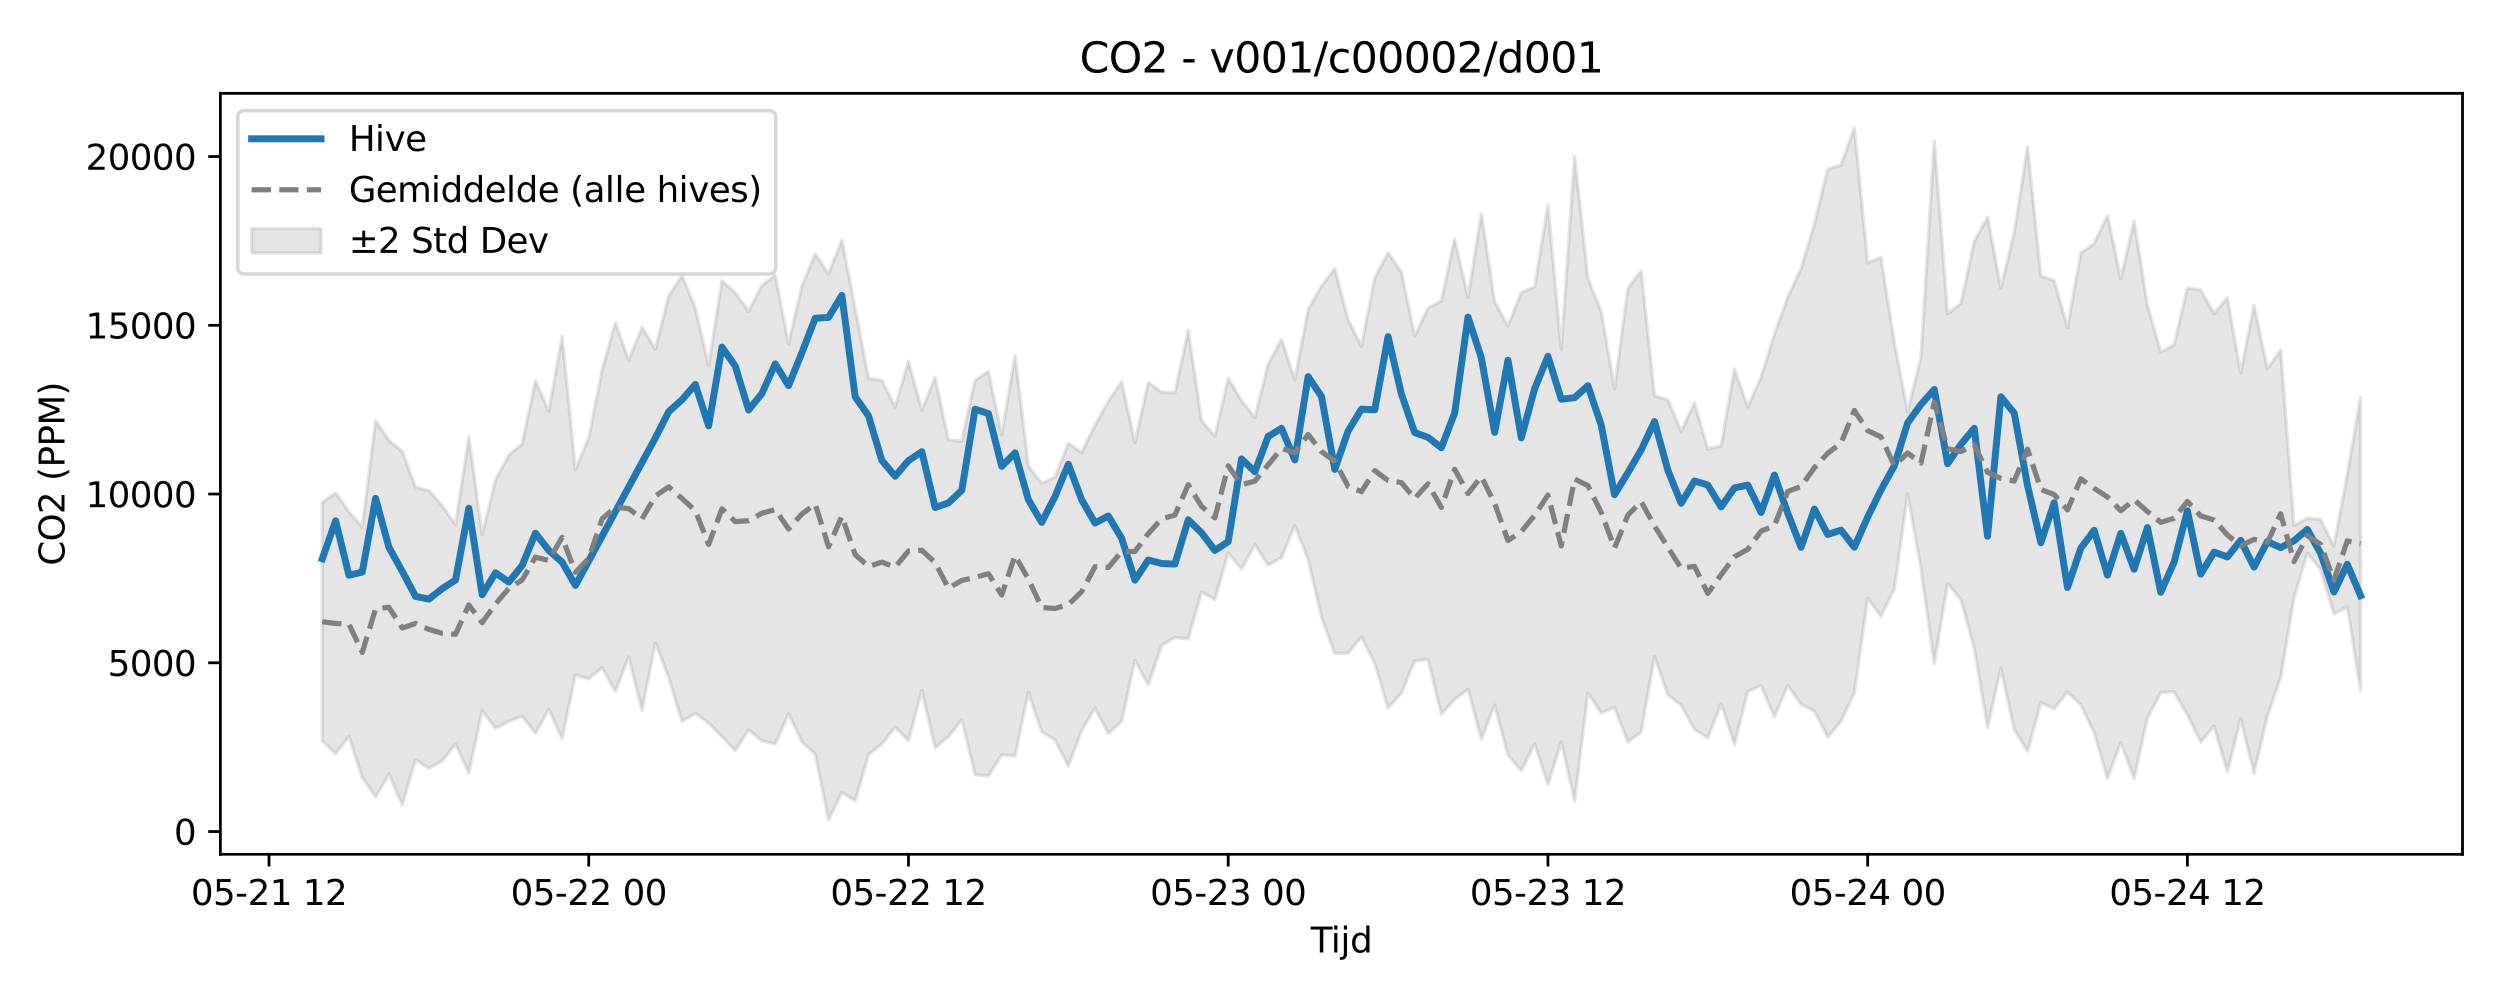 <?xml version="1.0" encoding="utf-8" standalone="no"?>
<!DOCTYPE svg PUBLIC "-//W3C//DTD SVG 1.1//EN"
  "http://www.w3.org/Graphics/SVG/1.1/DTD/svg11.dtd">
<svg xmlns:xlink="http://www.w3.org/1999/xlink" width="720pt" height="288pt" viewBox="0 0 720 288" xmlns="http://www.w3.org/2000/svg" version="1.1">
 <defs>
  <style type="text/css">*{stroke-linejoin: round; stroke-linecap: butt}</style>
 </defs>
 <g id="figure_1">
  <g id="patch_1">
   <path d="M 0 288 
L 720 288 
L 720 0 
L 0 0 
z
" style="fill: #ffffff"/>
  </g>
  <g id="axes_1">
   <g id="patch_2">
    <path d="M 63.47 246.04 
L 709.2 246.04 
L 709.2 26.88 
L 63.47 26.88 
z
" style="fill: #ffffff"/>
   </g>
   <g id="FillBetweenPolyCollection_1">
    <defs>
     <path id="m166f7ae41a" d="M 92.821 -143.283 
L 92.821 -74.582 
L 96.658 -70.867 
L 100.495 -75.906 
L 104.332 -64.073 
L 108.168 -58.462 
L 112.005 -65.054 
L 115.842 -56.195 
L 119.679 -69.205 
L 123.516 -66.748 
L 127.352 -68.847 
L 131.189 -73.712 
L 135.026 -65.401 
L 138.863 -83.332 
L 142.699 -78.259 
L 146.536 -80.224 
L 150.373 -81.755 
L 154.21 -76.712 
L 158.047 -83.704 
L 161.883 -75.28 
L 165.72 -93.603 
L 169.557 -92.474 
L 173.394 -95.704 
L 177.231 -88.832 
L 181.067 -98.805 
L 184.904 -83.381 
L 188.741 -102.851 
L 192.578 -92.892 
L 196.414 -80.215 
L 200.251 -82.6 
L 204.088 -79.746 
L 207.925 -75.806 
L 211.762 -71.879 
L 215.598 -77.77 
L 219.435 -74.588 
L 223.272 -73.757 
L 227.109 -82.393 
L 230.945 -74.367 
L 234.782 -70.794 
L 238.619 -51.922 
L 242.456 -59.736 
L 246.293 -57.352 
L 250.129 -70.682 
L 253.966 -73.752 
L 257.803 -78.546 
L 261.64 -74.696 
L 265.476 -89.16 
L 269.313 -72.623 
L 273.15 -75.848 
L 276.987 -80.729 
L 280.824 -64.885 
L 284.66 -64.534 
L 288.497 -70.606 
L 292.334 -70.311 
L 296.171 -88.585 
L 300.007 -77.234 
L 303.844 -74.918 
L 307.681 -67.379 
L 311.518 -77.561 
L 315.355 -84.107 
L 319.191 -76.758 
L 323.028 -80.193 
L 326.865 -97.823 
L 330.702 -90.753 
L 334.538 -102.062 
L 338.375 -104.413 
L 342.212 -103.967 
L 346.049 -117.516 
L 349.886 -115.334 
L 353.722 -128.72 
L 357.559 -124.115 
L 361.396 -131.13 
L 365.233 -125.253 
L 369.069 -127.374 
L 372.906 -136.649 
L 376.743 -126.833 
L 380.58 -110.297 
L 384.417 -99.789 
L 388.253 -99.887 
L 392.09 -104.56 
L 395.927 -96.937 
L 399.764 -84.067 
L 403.601 -88.368 
L 407.437 -97.671 
L 411.274 -98.095 
L 415.111 -82.301 
L 418.948 -86.532 
L 422.784 -89.443 
L 426.621 -75.077 
L 430.458 -84.943 
L 434.295 -70.569 
L 438.132 -66.021 
L 441.968 -73.811 
L 445.805 -61.994 
L 449.642 -74.276 
L 453.479 -57.217 
L 457.315 -88.426 
L 461.152 -82.622 
L 464.989 -84.246 
L 468.826 -74.307 
L 472.663 -77.131 
L 476.499 -98.934 
L 480.336 -87.881 
L 484.173 -84.935 
L 488.01 -77.892 
L 491.846 -75.486 
L 495.683 -85.343 
L 499.52 -73.614 
L 503.357 -88.835 
L 507.194 -90.568 
L 511.03 -81.504 
L 514.867 -90.526 
L 518.704 -85.151 
L 522.541 -83.223 
L 526.377 -75.711 
L 530.214 -80.262 
L 534.051 -88.435 
L 537.888 -115.727 
L 541.725 -110.481 
L 545.561 -118.349 
L 549.398 -145.697 
L 553.235 -124.224 
L 557.072 -96.854 
L 560.908 -119.948 
L 564.745 -115.328 
L 568.582 -101.324 
L 572.419 -78.5 
L 576.256 -95.487 
L 580.092 -77.907 
L 583.929 -71.615 
L 587.766 -85.613 
L 591.603 -83.876 
L 595.439 -88.714 
L 599.276 -84.982 
L 603.113 -76.927 
L 606.95 -63.832 
L 610.787 -74.112 
L 614.623 -63.802 
L 618.46 -81.213 
L 622.297 -88.549 
L 626.134 -88.763 
L 629.971 -82.133 
L 633.807 -74.3 
L 637.644 -78.859 
L 641.481 -65.63 
L 645.318 -80.968 
L 649.154 -65.281 
L 652.991 -81.712 
L 656.828 -92.882 
L 660.665 -115.775 
L 664.502 -128.702 
L 668.338 -123.988 
L 672.175 -111.193 
L 676.012 -113.199 
L 679.849 -89.152 
L 679.849 -173.651 
L 679.849 -173.651 
L 676.012 -151.238 
L 672.175 -130.73 
L 668.338 -138.425 
L 664.502 -138.754 
L 660.665 -136.708 
L 656.828 -187.165 
L 652.991 -181.771 
L 649.154 -200.057 
L 645.318 -180.513 
L 641.481 -202.275 
L 637.644 -197.65 
L 633.807 -204.522 
L 629.971 -205.061 
L 626.134 -188.7 
L 622.297 -186.578 
L 618.46 -200.111 
L 614.623 -224.345 
L 610.787 -207.702 
L 606.95 -225.922 
L 603.113 -217.811 
L 599.276 -215.208 
L 595.439 -193.611 
L 591.603 -207.219 
L 587.766 -208.5 
L 583.929 -245.71 
L 580.092 -220.992 
L 576.256 -204.922 
L 572.419 -225.43 
L 568.582 -218.44 
L 564.745 -200.582 
L 560.908 -197.637 
L 557.072 -247.381 
L 553.235 -185.048 
L 549.398 -169.343 
L 545.561 -189.403 
L 541.725 -213.897 
L 537.888 -212.252 
L 534.051 -251.158 
L 530.214 -240.471 
L 526.377 -239.238 
L 522.541 -223.418 
L 518.704 -210.61 
L 514.867 -202.378 
L 511.03 -191.649 
L 507.194 -179.508 
L 503.357 -170.775 
L 499.52 -181.683 
L 495.683 -159.59 
L 491.846 -158.675 
L 488.01 -171.934 
L 484.173 -163.715 
L 480.336 -172.85 
L 476.499 -174.068 
L 472.663 -209.95 
L 468.826 -204.952 
L 464.989 -176.105 
L 461.152 -198.254 
L 457.315 -207.861 
L 453.479 -242.881 
L 449.642 -187.279 
L 445.805 -228.859 
L 441.968 -205.356 
L 438.132 -203.739 
L 434.295 -194.116 
L 430.458 -201.096 
L 426.621 -226.389 
L 422.784 -202.268 
L 418.948 -219.178 
L 415.111 -201.416 
L 411.274 -199.268 
L 407.437 -191.182 
L 403.601 -209.63 
L 399.764 -215.194 
L 395.927 -207.966 
L 392.09 -188.249 
L 388.253 -195.934 
L 384.417 -210.632 
L 380.58 -205.586 
L 376.743 -198.877 
L 372.906 -178.644 
L 369.069 -190.266 
L 365.233 -183.154 
L 361.396 -167.751 
L 357.559 -172.658 
L 353.722 -178.978 
L 349.886 -162.413 
L 346.049 -166.862 
L 342.212 -192.885 
L 338.375 -174.883 
L 334.538 -175.073 
L 330.702 -177.836 
L 326.865 -160.501 
L 323.028 -178.107 
L 319.191 -172.365 
L 315.355 -165.47 
L 311.518 -157.635 
L 307.681 -160.382 
L 303.844 -150.612 
L 300.007 -148.842 
L 296.171 -153.807 
L 292.334 -185.73 
L 288.497 -162.692 
L 284.66 -181.012 
L 280.824 -178.515 
L 276.987 -160.952 
L 273.15 -161.293 
L 269.313 -179.355 
L 265.476 -169.874 
L 261.64 -183.955 
L 257.803 -170.736 
L 253.966 -178.473 
L 250.129 -179.017 
L 246.293 -199.168 
L 242.456 -218.86 
L 238.619 -209.129 
L 234.782 -214.854 
L 230.945 -205.565 
L 227.109 -188.914 
L 223.272 -208.742 
L 219.435 -205.779 
L 215.598 -198.317 
L 211.762 -203.648 
L 207.925 -207.104 
L 204.088 -182.628 
L 200.251 -199.283 
L 196.414 -208.687 
L 192.578 -202.689 
L 188.741 -187.372 
L 184.904 -193.764 
L 181.067 -184.204 
L 177.231 -195.085 
L 173.394 -181.394 
L 169.557 -161.899 
L 165.72 -152.706 
L 161.883 -191.201 
L 158.047 -169.536 
L 154.21 -178.365 
L 150.373 -160.133 
L 146.536 -156.906 
L 142.699 -149.807 
L 138.863 -134.011 
L 135.026 -162.186 
L 131.189 -136.946 
L 127.352 -142.347 
L 123.516 -146.705 
L 119.679 -147.706 
L 115.842 -158.059 
L 112.005 -161.144 
L 108.168 -166.823 
L 104.332 -136.149 
L 100.495 -140.635 
L 96.658 -146.012 
L 92.821 -143.283 
z
" style="stroke: #808080; stroke-opacity: 0.2"/>
    </defs>
    <g clip-path="url(#p9e7a249733)">
     <use xlink:href="#m166f7ae41a" x="0" y="288" style="fill: #808080; fill-opacity: 0.2; stroke: #808080; stroke-opacity: 0.2"/>
    </g>
   </g>
   <g id="matplotlib.axis_1">
    <g id="xtick_1">
     <g id="line2d_1">
      <defs>
       <path id="mb8eeceaa43" d="M 0 0 
L 0 3.5 
" style="stroke: #000000; stroke-width: 0.8"/>
      </defs>
      <g>
       <use xlink:href="#mb8eeceaa43" x="77.474" y="246.04" style="stroke: #000000; stroke-width: 0.8"/>
      </g>
     </g>
     <g id="text_1">
      <!-- 05-21 12 -->
      <g transform="translate(54.994 260.638) scale(0.1 -0.1)">
       <defs>
        <path id="DejaVuSans-30" d="M 2034 4250 
Q 1547 4250 1301 3770 
Q 1056 3291 1056 2328 
Q 1056 1369 1301 889 
Q 1547 409 2034 409 
Q 2525 409 2770 889 
Q 3016 1369 3016 2328 
Q 3016 3291 2770 3770 
Q 2525 4250 2034 4250 
z
M 2034 4750 
Q 2819 4750 3233 4129 
Q 3647 3509 3647 2328 
Q 3647 1150 3233 529 
Q 2819 -91 2034 -91 
Q 1250 -91 836 529 
Q 422 1150 422 2328 
Q 422 3509 836 4129 
Q 1250 4750 2034 4750 
z
" transform="scale(0.016)"/>
        <path id="DejaVuSans-35" d="M 691 4666 
L 3169 4666 
L 3169 4134 
L 1269 4134 
L 1269 2991 
Q 1406 3038 1543 3061 
Q 1681 3084 1819 3084 
Q 2600 3084 3056 2656 
Q 3513 2228 3513 1497 
Q 3513 744 3044 326 
Q 2575 -91 1722 -91 
Q 1428 -91 1123 -41 
Q 819 9 494 109 
L 494 744 
Q 775 591 1075 516 
Q 1375 441 1709 441 
Q 2250 441 2565 725 
Q 2881 1009 2881 1497 
Q 2881 1984 2565 2268 
Q 2250 2553 1709 2553 
Q 1456 2553 1204 2497 
Q 953 2441 691 2322 
L 691 4666 
z
" transform="scale(0.016)"/>
        <path id="DejaVuSans-2d" d="M 313 2009 
L 1997 2009 
L 1997 1497 
L 313 1497 
L 313 2009 
z
" transform="scale(0.016)"/>
        <path id="DejaVuSans-32" d="M 1228 531 
L 3431 531 
L 3431 0 
L 469 0 
L 469 531 
Q 828 903 1448 1529 
Q 2069 2156 2228 2338 
Q 2531 2678 2651 2914 
Q 2772 3150 2772 3378 
Q 2772 3750 2511 3984 
Q 2250 4219 1831 4219 
Q 1534 4219 1204 4116 
Q 875 4013 500 3803 
L 500 4441 
Q 881 4594 1212 4672 
Q 1544 4750 1819 4750 
Q 2544 4750 2975 4387 
Q 3406 4025 3406 3419 
Q 3406 3131 3298 2873 
Q 3191 2616 2906 2266 
Q 2828 2175 2409 1742 
Q 1991 1309 1228 531 
z
" transform="scale(0.016)"/>
        <path id="DejaVuSans-31" d="M 794 531 
L 1825 531 
L 1825 4091 
L 703 3866 
L 703 4441 
L 1819 4666 
L 2450 4666 
L 2450 531 
L 3481 531 
L 3481 0 
L 794 0 
L 794 531 
z
" transform="scale(0.016)"/>
        <path id="DejaVuSans-20" transform="scale(0.016)"/>
       </defs>
       <use xlink:href="#DejaVuSans-30"/>
       <use xlink:href="#DejaVuSans-35" transform="translate(63.623 0)"/>
       <use xlink:href="#DejaVuSans-2d" transform="translate(127.246 0)"/>
       <use xlink:href="#DejaVuSans-32" transform="translate(163.33 0)"/>
       <use xlink:href="#DejaVuSans-31" transform="translate(226.953 0)"/>
       <use xlink:href="#DejaVuSans-20" transform="translate(290.576 0)"/>
       <use xlink:href="#DejaVuSans-31" transform="translate(322.363 0)"/>
       <use xlink:href="#DejaVuSans-32" transform="translate(385.986 0)"/>
      </g>
     </g>
    </g>
    <g id="xtick_2">
     <g id="line2d_2">
      <g>
       <use xlink:href="#mb8eeceaa43" x="169.557" y="246.04" style="stroke: #000000; stroke-width: 0.8"/>
      </g>
     </g>
     <g id="text_2">
      <!-- 05-22 00 -->
      <g transform="translate(147.076 260.638) scale(0.1 -0.1)">
       <use xlink:href="#DejaVuSans-30"/>
       <use xlink:href="#DejaVuSans-35" transform="translate(63.623 0)"/>
       <use xlink:href="#DejaVuSans-2d" transform="translate(127.246 0)"/>
       <use xlink:href="#DejaVuSans-32" transform="translate(163.33 0)"/>
       <use xlink:href="#DejaVuSans-32" transform="translate(226.953 0)"/>
       <use xlink:href="#DejaVuSans-20" transform="translate(290.576 0)"/>
       <use xlink:href="#DejaVuSans-30" transform="translate(322.363 0)"/>
       <use xlink:href="#DejaVuSans-30" transform="translate(385.986 0)"/>
      </g>
     </g>
    </g>
    <g id="xtick_3">
     <g id="line2d_3">
      <g>
       <use xlink:href="#mb8eeceaa43" x="261.64" y="246.04" style="stroke: #000000; stroke-width: 0.8"/>
      </g>
     </g>
     <g id="text_3">
      <!-- 05-22 12 -->
      <g transform="translate(239.159 260.638) scale(0.1 -0.1)">
       <use xlink:href="#DejaVuSans-30"/>
       <use xlink:href="#DejaVuSans-35" transform="translate(63.623 0)"/>
       <use xlink:href="#DejaVuSans-2d" transform="translate(127.246 0)"/>
       <use xlink:href="#DejaVuSans-32" transform="translate(163.33 0)"/>
       <use xlink:href="#DejaVuSans-32" transform="translate(226.953 0)"/>
       <use xlink:href="#DejaVuSans-20" transform="translate(290.576 0)"/>
       <use xlink:href="#DejaVuSans-31" transform="translate(322.363 0)"/>
       <use xlink:href="#DejaVuSans-32" transform="translate(385.986 0)"/>
      </g>
     </g>
    </g>
    <g id="xtick_4">
     <g id="line2d_4">
      <g>
       <use xlink:href="#mb8eeceaa43" x="353.722" y="246.04" style="stroke: #000000; stroke-width: 0.8"/>
      </g>
     </g>
     <g id="text_4">
      <!-- 05-23 00 -->
      <g transform="translate(331.242 260.638) scale(0.1 -0.1)">
       <defs>
        <path id="DejaVuSans-33" d="M 2597 2516 
Q 3050 2419 3304 2112 
Q 3559 1806 3559 1356 
Q 3559 666 3084 287 
Q 2609 -91 1734 -91 
Q 1441 -91 1130 -33 
Q 819 25 488 141 
L 488 750 
Q 750 597 1062 519 
Q 1375 441 1716 441 
Q 2309 441 2620 675 
Q 2931 909 2931 1356 
Q 2931 1769 2642 2001 
Q 2353 2234 1838 2234 
L 1294 2234 
L 1294 2753 
L 1863 2753 
Q 2328 2753 2575 2939 
Q 2822 3125 2822 3475 
Q 2822 3834 2567 4026 
Q 2313 4219 1838 4219 
Q 1578 4219 1281 4162 
Q 984 4106 628 3988 
L 628 4550 
Q 988 4650 1302 4700 
Q 1616 4750 1894 4750 
Q 2613 4750 3031 4423 
Q 3450 4097 3450 3541 
Q 3450 3153 3228 2886 
Q 3006 2619 2597 2516 
z
" transform="scale(0.016)"/>
       </defs>
       <use xlink:href="#DejaVuSans-30"/>
       <use xlink:href="#DejaVuSans-35" transform="translate(63.623 0)"/>
       <use xlink:href="#DejaVuSans-2d" transform="translate(127.246 0)"/>
       <use xlink:href="#DejaVuSans-32" transform="translate(163.33 0)"/>
       <use xlink:href="#DejaVuSans-33" transform="translate(226.953 0)"/>
       <use xlink:href="#DejaVuSans-20" transform="translate(290.576 0)"/>
       <use xlink:href="#DejaVuSans-30" transform="translate(322.363 0)"/>
       <use xlink:href="#DejaVuSans-30" transform="translate(385.986 0)"/>
      </g>
     </g>
    </g>
    <g id="xtick_5">
     <g id="line2d_5">
      <g>
       <use xlink:href="#mb8eeceaa43" x="445.805" y="246.04" style="stroke: #000000; stroke-width: 0.8"/>
      </g>
     </g>
     <g id="text_5">
      <!-- 05-23 12 -->
      <g transform="translate(423.325 260.638) scale(0.1 -0.1)">
       <use xlink:href="#DejaVuSans-30"/>
       <use xlink:href="#DejaVuSans-35" transform="translate(63.623 0)"/>
       <use xlink:href="#DejaVuSans-2d" transform="translate(127.246 0)"/>
       <use xlink:href="#DejaVuSans-32" transform="translate(163.33 0)"/>
       <use xlink:href="#DejaVuSans-33" transform="translate(226.953 0)"/>
       <use xlink:href="#DejaVuSans-20" transform="translate(290.576 0)"/>
       <use xlink:href="#DejaVuSans-31" transform="translate(322.363 0)"/>
       <use xlink:href="#DejaVuSans-32" transform="translate(385.986 0)"/>
      </g>
     </g>
    </g>
    <g id="xtick_6">
     <g id="line2d_6">
      <g>
       <use xlink:href="#mb8eeceaa43" x="537.888" y="246.04" style="stroke: #000000; stroke-width: 0.8"/>
      </g>
     </g>
     <g id="text_6">
      <!-- 05-24 00 -->
      <g transform="translate(515.407 260.638) scale(0.1 -0.1)">
       <defs>
        <path id="DejaVuSans-34" d="M 2419 4116 
L 825 1625 
L 2419 1625 
L 2419 4116 
z
M 2253 4666 
L 3047 4666 
L 3047 1625 
L 3713 1625 
L 3713 1100 
L 3047 1100 
L 3047 0 
L 2419 0 
L 2419 1100 
L 313 1100 
L 313 1709 
L 2253 4666 
z
" transform="scale(0.016)"/>
       </defs>
       <use xlink:href="#DejaVuSans-30"/>
       <use xlink:href="#DejaVuSans-35" transform="translate(63.623 0)"/>
       <use xlink:href="#DejaVuSans-2d" transform="translate(127.246 0)"/>
       <use xlink:href="#DejaVuSans-32" transform="translate(163.33 0)"/>
       <use xlink:href="#DejaVuSans-34" transform="translate(226.953 0)"/>
       <use xlink:href="#DejaVuSans-20" transform="translate(290.576 0)"/>
       <use xlink:href="#DejaVuSans-30" transform="translate(322.363 0)"/>
       <use xlink:href="#DejaVuSans-30" transform="translate(385.986 0)"/>
      </g>
     </g>
    </g>
    <g id="xtick_7">
     <g id="line2d_7">
      <g>
       <use xlink:href="#mb8eeceaa43" x="629.971" y="246.04" style="stroke: #000000; stroke-width: 0.8"/>
      </g>
     </g>
     <g id="text_7">
      <!-- 05-24 12 -->
      <g transform="translate(607.49 260.638) scale(0.1 -0.1)">
       <use xlink:href="#DejaVuSans-30"/>
       <use xlink:href="#DejaVuSans-35" transform="translate(63.623 0)"/>
       <use xlink:href="#DejaVuSans-2d" transform="translate(127.246 0)"/>
       <use xlink:href="#DejaVuSans-32" transform="translate(163.33 0)"/>
       <use xlink:href="#DejaVuSans-34" transform="translate(226.953 0)"/>
       <use xlink:href="#DejaVuSans-20" transform="translate(290.576 0)"/>
       <use xlink:href="#DejaVuSans-31" transform="translate(322.363 0)"/>
       <use xlink:href="#DejaVuSans-32" transform="translate(385.986 0)"/>
      </g>
     </g>
    </g>
    <g id="text_8">
     <!-- Tijd -->
     <g transform="translate(377.485 274.317) scale(0.1 -0.1)">
      <defs>
       <path id="DejaVuSans-54" d="M -19 4666 
L 3928 4666 
L 3928 4134 
L 2272 4134 
L 2272 0 
L 1638 0 
L 1638 4134 
L -19 4134 
L -19 4666 
z
" transform="scale(0.016)"/>
       <path id="DejaVuSans-69" d="M 603 3500 
L 1178 3500 
L 1178 0 
L 603 0 
L 603 3500 
z
M 603 4863 
L 1178 4863 
L 1178 4134 
L 603 4134 
L 603 4863 
z
" transform="scale(0.016)"/>
       <path id="DejaVuSans-6a" d="M 603 3500 
L 1178 3500 
L 1178 -63 
Q 1178 -731 923 -1031 
Q 669 -1331 103 -1331 
L -116 -1331 
L -116 -844 
L 38 -844 
Q 366 -844 484 -692 
Q 603 -541 603 -63 
L 603 3500 
z
M 603 4863 
L 1178 4863 
L 1178 4134 
L 603 4134 
L 603 4863 
z
" transform="scale(0.016)"/>
       <path id="DejaVuSans-64" d="M 2906 2969 
L 2906 4863 
L 3481 4863 
L 3481 0 
L 2906 0 
L 2906 525 
Q 2725 213 2448 61 
Q 2172 -91 1784 -91 
Q 1150 -91 751 415 
Q 353 922 353 1747 
Q 353 2572 751 3078 
Q 1150 3584 1784 3584 
Q 2172 3584 2448 3432 
Q 2725 3281 2906 2969 
z
M 947 1747 
Q 947 1113 1208 752 
Q 1469 391 1925 391 
Q 2381 391 2643 752 
Q 2906 1113 2906 1747 
Q 2906 2381 2643 2742 
Q 2381 3103 1925 3103 
Q 1469 3103 1208 2742 
Q 947 2381 947 1747 
z
" transform="scale(0.016)"/>
      </defs>
      <use xlink:href="#DejaVuSans-54"/>
      <use xlink:href="#DejaVuSans-69" transform="translate(57.959 0)"/>
      <use xlink:href="#DejaVuSans-6a" transform="translate(85.742 0)"/>
      <use xlink:href="#DejaVuSans-64" transform="translate(113.525 0)"/>
     </g>
    </g>
   </g>
   <g id="matplotlib.axis_2">
    <g id="ytick_1">
     <g id="line2d_8">
      <defs>
       <path id="m53e37a847e" d="M 0 0 
L -3.5 0 
" style="stroke: #000000; stroke-width: 0.8"/>
      </defs>
      <g>
       <use xlink:href="#m53e37a847e" x="63.47" y="239.479" style="stroke: #000000; stroke-width: 0.8"/>
      </g>
     </g>
     <g id="text_9">
      <!-- 0 -->
      <g transform="translate(50.108 243.278) scale(0.1 -0.1)">
       <use xlink:href="#DejaVuSans-30"/>
      </g>
     </g>
    </g>
    <g id="ytick_2">
     <g id="line2d_9">
      <g>
       <use xlink:href="#m53e37a847e" x="63.47" y="190.881" style="stroke: #000000; stroke-width: 0.8"/>
      </g>
     </g>
     <g id="text_10">
      <!-- 5000 -->
      <g transform="translate(31.02 194.68) scale(0.1 -0.1)">
       <use xlink:href="#DejaVuSans-35"/>
       <use xlink:href="#DejaVuSans-30" transform="translate(63.623 0)"/>
       <use xlink:href="#DejaVuSans-30" transform="translate(127.246 0)"/>
       <use xlink:href="#DejaVuSans-30" transform="translate(190.869 0)"/>
      </g>
     </g>
    </g>
    <g id="ytick_3">
     <g id="line2d_10">
      <g>
       <use xlink:href="#m53e37a847e" x="63.47" y="142.283" style="stroke: #000000; stroke-width: 0.8"/>
      </g>
     </g>
     <g id="text_11">
      <!-- 10000 -->
      <g transform="translate(24.657 146.082) scale(0.1 -0.1)">
       <use xlink:href="#DejaVuSans-31"/>
       <use xlink:href="#DejaVuSans-30" transform="translate(63.623 0)"/>
       <use xlink:href="#DejaVuSans-30" transform="translate(127.246 0)"/>
       <use xlink:href="#DejaVuSans-30" transform="translate(190.869 0)"/>
       <use xlink:href="#DejaVuSans-30" transform="translate(254.492 0)"/>
      </g>
     </g>
    </g>
    <g id="ytick_4">
     <g id="line2d_11">
      <g>
       <use xlink:href="#m53e37a847e" x="63.47" y="93.684" style="stroke: #000000; stroke-width: 0.8"/>
      </g>
     </g>
     <g id="text_12">
      <!-- 15000 -->
      <g transform="translate(24.657 97.484) scale(0.1 -0.1)">
       <use xlink:href="#DejaVuSans-31"/>
       <use xlink:href="#DejaVuSans-35" transform="translate(63.623 0)"/>
       <use xlink:href="#DejaVuSans-30" transform="translate(127.246 0)"/>
       <use xlink:href="#DejaVuSans-30" transform="translate(190.869 0)"/>
       <use xlink:href="#DejaVuSans-30" transform="translate(254.492 0)"/>
      </g>
     </g>
    </g>
    <g id="ytick_5">
     <g id="line2d_12">
      <g>
       <use xlink:href="#m53e37a847e" x="63.47" y="45.086" style="stroke: #000000; stroke-width: 0.8"/>
      </g>
     </g>
     <g id="text_13">
      <!-- 20000 -->
      <g transform="translate(24.657 48.885) scale(0.1 -0.1)">
       <use xlink:href="#DejaVuSans-32"/>
       <use xlink:href="#DejaVuSans-30" transform="translate(63.623 0)"/>
       <use xlink:href="#DejaVuSans-30" transform="translate(127.246 0)"/>
       <use xlink:href="#DejaVuSans-30" transform="translate(190.869 0)"/>
       <use xlink:href="#DejaVuSans-30" transform="translate(254.492 0)"/>
      </g>
     </g>
    </g>
    <g id="text_14">
     <!-- CO2 (PPM) -->
     <g transform="translate(18.578 162.903) rotate(-90) scale(0.1 -0.1)">
      <defs>
       <path id="DejaVuSans-43" d="M 4122 4306 
L 4122 3641 
Q 3803 3938 3442 4084 
Q 3081 4231 2675 4231 
Q 1875 4231 1450 3742 
Q 1025 3253 1025 2328 
Q 1025 1406 1450 917 
Q 1875 428 2675 428 
Q 3081 428 3442 575 
Q 3803 722 4122 1019 
L 4122 359 
Q 3791 134 3420 21 
Q 3050 -91 2638 -91 
Q 1578 -91 968 557 
Q 359 1206 359 2328 
Q 359 3453 968 4101 
Q 1578 4750 2638 4750 
Q 3056 4750 3426 4639 
Q 3797 4528 4122 4306 
z
" transform="scale(0.016)"/>
       <path id="DejaVuSans-4f" d="M 2522 4238 
Q 1834 4238 1429 3725 
Q 1025 3213 1025 2328 
Q 1025 1447 1429 934 
Q 1834 422 2522 422 
Q 3209 422 3611 934 
Q 4013 1447 4013 2328 
Q 4013 3213 3611 3725 
Q 3209 4238 2522 4238 
z
M 2522 4750 
Q 3503 4750 4090 4092 
Q 4678 3434 4678 2328 
Q 4678 1225 4090 567 
Q 3503 -91 2522 -91 
Q 1538 -91 948 565 
Q 359 1222 359 2328 
Q 359 3434 948 4092 
Q 1538 4750 2522 4750 
z
" transform="scale(0.016)"/>
       <path id="DejaVuSans-28" d="M 1984 4856 
Q 1566 4138 1362 3434 
Q 1159 2731 1159 2009 
Q 1159 1288 1364 580 
Q 1569 -128 1984 -844 
L 1484 -844 
Q 1016 -109 783 600 
Q 550 1309 550 2009 
Q 550 2706 781 3412 
Q 1013 4119 1484 4856 
L 1984 4856 
z
" transform="scale(0.016)"/>
       <path id="DejaVuSans-50" d="M 1259 4147 
L 1259 2394 
L 2053 2394 
Q 2494 2394 2734 2622 
Q 2975 2850 2975 3272 
Q 2975 3691 2734 3919 
Q 2494 4147 2053 4147 
L 1259 4147 
z
M 628 4666 
L 2053 4666 
Q 2838 4666 3239 4311 
Q 3641 3956 3641 3272 
Q 3641 2581 3239 2228 
Q 2838 1875 2053 1875 
L 1259 1875 
L 1259 0 
L 628 0 
L 628 4666 
z
" transform="scale(0.016)"/>
       <path id="DejaVuSans-4d" d="M 628 4666 
L 1569 4666 
L 2759 1491 
L 3956 4666 
L 4897 4666 
L 4897 0 
L 4281 0 
L 4281 4097 
L 3078 897 
L 2444 897 
L 1241 4097 
L 1241 0 
L 628 0 
L 628 4666 
z
" transform="scale(0.016)"/>
       <path id="DejaVuSans-29" d="M 513 4856 
L 1013 4856 
Q 1481 4119 1714 3412 
Q 1947 2706 1947 2009 
Q 1947 1309 1714 600 
Q 1481 -109 1013 -844 
L 513 -844 
Q 928 -128 1133 580 
Q 1338 1288 1338 2009 
Q 1338 2731 1133 3434 
Q 928 4138 513 4856 
z
" transform="scale(0.016)"/>
      </defs>
      <use xlink:href="#DejaVuSans-43"/>
      <use xlink:href="#DejaVuSans-4f" transform="translate(69.824 0)"/>
      <use xlink:href="#DejaVuSans-32" transform="translate(148.535 0)"/>
      <use xlink:href="#DejaVuSans-20" transform="translate(212.158 0)"/>
      <use xlink:href="#DejaVuSans-28" transform="translate(243.945 0)"/>
      <use xlink:href="#DejaVuSans-50" transform="translate(282.959 0)"/>
      <use xlink:href="#DejaVuSans-50" transform="translate(343.262 0)"/>
      <use xlink:href="#DejaVuSans-4d" transform="translate(403.564 0)"/>
      <use xlink:href="#DejaVuSans-29" transform="translate(489.844 0)"/>
     </g>
    </g>
   </g>
   <g id="line2d_13">
    <path d="M 92.821 160.915 
L 96.658 150.016 
L 100.495 165.663 
L 104.332 164.764 
L 108.168 143.533 
L 112.005 157.607 
L 115.842 164.534 
L 119.679 171.772 
L 123.516 172.54 
L 127.352 169.533 
L 131.189 167.065 
L 135.026 146.375 
L 138.863 171.283 
L 142.699 164.959 
L 146.536 167.632 
L 150.373 162.882 
L 154.21 153.554 
L 158.047 158.498 
L 161.883 161.897 
L 165.72 168.608 
L 188.741 126.104 
L 192.578 118.576 
L 196.414 115.136 
L 200.251 110.717 
L 204.088 122.644 
L 207.925 99.963 
L 211.762 105.439 
L 215.598 118.081 
L 219.435 113.328 
L 223.272 104.8 
L 227.109 111.066 
L 230.945 101.574 
L 234.782 91.663 
L 238.619 91.41 
L 242.456 85.078 
L 246.293 114.251 
L 250.129 119.762 
L 253.966 132.589 
L 257.803 137.151 
L 261.64 132.654 
L 265.476 130.094 
L 269.313 146.171 
L 273.15 144.836 
L 276.987 141.223 
L 280.824 117.847 
L 284.66 119.126 
L 288.497 134.308 
L 292.334 130.405 
L 296.171 143.896 
L 300.007 150.447 
L 303.844 142.983 
L 307.681 133.703 
L 311.518 143.92 
L 315.355 150.642 
L 319.191 148.604 
L 323.028 155.012 
L 326.865 167.078 
L 330.702 161.275 
L 334.538 162.286 
L 338.375 162.454 
L 342.212 149.699 
L 346.049 153.464 
L 349.886 158.515 
L 353.722 156.004 
L 357.559 132.165 
L 361.396 135.861 
L 365.233 125.711 
L 369.069 123.346 
L 372.906 132.453 
L 376.743 108.458 
L 380.58 114.173 
L 384.417 135.174 
L 388.253 124.126 
L 392.09 117.838 
L 395.927 118.027 
L 399.764 96.941 
L 403.601 113.483 
L 407.437 124.596 
L 411.274 125.967 
L 415.111 128.942 
L 418.948 118.949 
L 422.784 91.332 
L 426.621 103.044 
L 430.458 124.52 
L 434.295 103.744 
L 438.132 126.093 
L 441.968 111.987 
L 445.805 102.633 
L 449.642 114.97 
L 453.479 114.54 
L 457.315 111.087 
L 461.152 122.438 
L 464.989 142.48 
L 468.826 136.153 
L 472.663 129.566 
L 476.499 121.411 
L 480.336 135.408 
L 484.173 144.951 
L 488.01 138.534 
L 491.846 139.683 
L 495.683 146.002 
L 499.52 140.51 
L 503.357 139.704 
L 507.194 147.57 
L 511.03 136.82 
L 514.867 147.771 
L 518.704 157.62 
L 522.541 146.611 
L 526.377 153.901 
L 530.214 152.689 
L 534.051 157.591 
L 537.888 148.918 
L 541.725 141.107 
L 545.561 134.17 
L 549.398 121.79 
L 553.235 116.493 
L 557.072 112.166 
L 560.908 133.548 
L 564.745 127.951 
L 568.582 123.359 
L 572.419 154.432 
L 576.256 114.277 
L 580.092 118.97 
L 583.929 139.817 
L 587.766 156.303 
L 591.603 144.784 
L 595.439 169.201 
L 599.276 157.889 
L 603.113 152.736 
L 606.95 165.633 
L 610.787 153.621 
L 614.623 163.945 
L 618.46 151.939 
L 622.297 170.552 
L 626.134 161.926 
L 629.971 147.152 
L 633.807 165.36 
L 637.644 159.005 
L 641.481 160.4 
L 645.318 155.625 
L 649.154 163.331 
L 652.991 155.987 
L 656.828 157.708 
L 660.665 155.725 
L 664.502 152.495 
L 668.338 159.346 
L 672.175 170.492 
L 676.012 162.506 
L 679.849 171.536 
L 679.849 171.536 
" clip-path="url(#p9e7a249733)" style="fill: none; stroke: #1f77b4; stroke-width: 2; stroke-linecap: square"/>
   </g>
   <g id="line2d_14">
    <path d="M 92.821 179.068 
L 96.658 179.561 
L 100.495 179.73 
L 104.332 187.889 
L 108.168 175.358 
L 112.005 174.901 
L 115.842 180.873 
L 119.679 179.544 
L 123.516 181.274 
L 127.352 182.403 
L 131.189 182.671 
L 135.026 174.206 
L 138.863 179.329 
L 142.699 173.967 
L 146.536 169.435 
L 150.373 167.056 
L 154.21 160.462 
L 158.047 161.38 
L 161.883 154.759 
L 165.72 164.846 
L 169.557 160.814 
L 173.394 149.451 
L 177.231 146.042 
L 181.067 146.495 
L 184.904 149.427 
L 188.741 142.889 
L 192.578 140.209 
L 196.414 143.549 
L 200.251 147.058 
L 204.088 156.813 
L 207.925 146.545 
L 211.762 150.237 
L 215.598 149.956 
L 219.435 147.816 
L 223.272 146.751 
L 227.109 152.346 
L 230.945 148.034 
L 234.782 145.176 
L 238.619 157.475 
L 242.456 148.702 
L 246.293 159.74 
L 250.129 163.151 
L 253.966 161.887 
L 257.803 163.359 
L 261.64 158.675 
L 265.476 158.483 
L 269.313 162.011 
L 273.15 169.43 
L 276.987 167.16 
L 280.824 166.3 
L 284.66 165.227 
L 288.497 171.351 
L 292.334 159.98 
L 296.171 166.804 
L 300.007 174.962 
L 303.844 175.235 
L 307.681 174.12 
L 311.518 170.402 
L 315.355 163.212 
L 319.191 163.439 
L 323.028 158.85 
L 326.865 158.838 
L 330.702 153.705 
L 334.538 149.433 
L 338.375 148.352 
L 342.212 139.574 
L 346.049 145.811 
L 349.886 149.126 
L 353.722 134.151 
L 357.559 139.614 
L 361.396 138.56 
L 369.069 129.18 
L 372.906 130.354 
L 376.743 125.145 
L 380.58 130.059 
L 384.417 132.79 
L 388.253 140.09 
L 392.09 141.596 
L 395.927 135.548 
L 399.764 138.37 
L 403.601 139.001 
L 407.437 143.574 
L 411.274 139.318 
L 415.111 146.141 
L 418.948 135.145 
L 422.784 142.144 
L 426.621 137.267 
L 430.458 144.98 
L 434.295 155.657 
L 438.132 153.12 
L 441.968 148.416 
L 445.805 142.574 
L 449.642 157.223 
L 453.479 137.951 
L 457.315 139.857 
L 461.152 147.562 
L 464.989 157.824 
L 468.826 148.37 
L 472.663 144.459 
L 476.499 151.499 
L 484.173 163.675 
L 488.01 163.087 
L 491.846 170.919 
L 495.683 165.534 
L 499.52 160.352 
L 503.357 158.195 
L 507.194 152.962 
L 511.03 151.423 
L 514.867 141.548 
L 518.704 140.12 
L 522.541 134.679 
L 526.377 130.526 
L 530.214 127.634 
L 534.051 118.203 
L 537.888 124.01 
L 541.725 125.811 
L 545.561 134.124 
L 549.398 130.48 
L 553.235 133.364 
L 557.072 115.883 
L 560.908 129.207 
L 564.745 130.045 
L 568.582 128.118 
L 572.419 136.035 
L 576.256 137.796 
L 580.092 138.551 
L 583.929 129.338 
L 587.766 140.944 
L 591.603 142.452 
L 595.439 146.838 
L 599.276 137.905 
L 603.113 140.631 
L 606.95 143.123 
L 610.787 147.093 
L 614.623 143.926 
L 618.46 147.338 
L 622.297 150.437 
L 626.134 149.268 
L 629.971 144.403 
L 633.807 148.589 
L 637.644 149.746 
L 641.481 154.048 
L 645.318 157.26 
L 649.154 155.331 
L 652.991 156.258 
L 656.828 147.977 
L 660.665 161.758 
L 664.502 154.272 
L 668.338 156.793 
L 672.175 167.039 
L 676.012 155.782 
L 679.849 156.598 
L 679.849 156.598 
" clip-path="url(#p9e7a249733)" style="fill: none; stroke-dasharray: 5.55,2.4; stroke-dashoffset: 0; stroke: #808080; stroke-width: 1.5"/>
   </g>
   <g id="patch_3">
    <path d="M 63.47 246.04 
L 63.47 26.88 
" style="fill: none; stroke: #000000; stroke-width: 0.8; stroke-linejoin: miter; stroke-linecap: square"/>
   </g>
   <g id="patch_4">
    <path d="M 709.2 246.04 
L 709.2 26.88 
" style="fill: none; stroke: #000000; stroke-width: 0.8; stroke-linejoin: miter; stroke-linecap: square"/>
   </g>
   <g id="patch_5">
    <path d="M 63.47 246.04 
L 709.2 246.04 
" style="fill: none; stroke: #000000; stroke-width: 0.8; stroke-linejoin: miter; stroke-linecap: square"/>
   </g>
   <g id="patch_6">
    <path d="M 63.47 26.88 
L 709.2 26.88 
" style="fill: none; stroke: #000000; stroke-width: 0.8; stroke-linejoin: miter; stroke-linecap: square"/>
   </g>
   <g id="text_15">
    <!-- CO2 - v001/c00002/d001 -->
    <g transform="translate(310.932 20.88) scale(0.12 -0.12)">
     <defs>
      <path id="DejaVuSans-76" d="M 191 3500 
L 800 3500 
L 1894 563 
L 2988 3500 
L 3597 3500 
L 2284 0 
L 1503 0 
L 191 3500 
z
" transform="scale(0.016)"/>
      <path id="DejaVuSans-2f" d="M 1625 4666 
L 2156 4666 
L 531 -594 
L 0 -594 
L 1625 4666 
z
" transform="scale(0.016)"/>
      <path id="DejaVuSans-63" d="M 3122 3366 
L 3122 2828 
Q 2878 2963 2633 3030 
Q 2388 3097 2138 3097 
Q 1578 3097 1268 2742 
Q 959 2388 959 1747 
Q 959 1106 1268 751 
Q 1578 397 2138 397 
Q 2388 397 2633 464 
Q 2878 531 3122 666 
L 3122 134 
Q 2881 22 2623 -34 
Q 2366 -91 2075 -91 
Q 1284 -91 818 406 
Q 353 903 353 1747 
Q 353 2603 823 3093 
Q 1294 3584 2113 3584 
Q 2378 3584 2631 3529 
Q 2884 3475 3122 3366 
z
" transform="scale(0.016)"/>
     </defs>
     <use xlink:href="#DejaVuSans-43"/>
     <use xlink:href="#DejaVuSans-4f" transform="translate(69.824 0)"/>
     <use xlink:href="#DejaVuSans-32" transform="translate(148.535 0)"/>
     <use xlink:href="#DejaVuSans-20" transform="translate(212.158 0)"/>
     <use xlink:href="#DejaVuSans-2d" transform="translate(243.945 0)"/>
     <use xlink:href="#DejaVuSans-20" transform="translate(280.029 0)"/>
     <use xlink:href="#DejaVuSans-76" transform="translate(311.816 0)"/>
     <use xlink:href="#DejaVuSans-30" transform="translate(370.996 0)"/>
     <use xlink:href="#DejaVuSans-30" transform="translate(434.619 0)"/>
     <use xlink:href="#DejaVuSans-31" transform="translate(498.242 0)"/>
     <use xlink:href="#DejaVuSans-2f" transform="translate(561.865 0)"/>
     <use xlink:href="#DejaVuSans-63" transform="translate(595.557 0)"/>
     <use xlink:href="#DejaVuSans-30" transform="translate(650.537 0)"/>
     <use xlink:href="#DejaVuSans-30" transform="translate(714.16 0)"/>
     <use xlink:href="#DejaVuSans-30" transform="translate(777.783 0)"/>
     <use xlink:href="#DejaVuSans-30" transform="translate(841.406 0)"/>
     <use xlink:href="#DejaVuSans-32" transform="translate(905.029 0)"/>
     <use xlink:href="#DejaVuSans-2f" transform="translate(968.652 0)"/>
     <use xlink:href="#DejaVuSans-64" transform="translate(1002.344 0)"/>
     <use xlink:href="#DejaVuSans-30" transform="translate(1065.82 0)"/>
     <use xlink:href="#DejaVuSans-30" transform="translate(1129.443 0)"/>
     <use xlink:href="#DejaVuSans-31" transform="translate(1193.066 0)"/>
    </g>
   </g>
   <g id="legend_1">
    <g id="patch_7">
     <path d="M 70.47 78.914 
L 221.414 78.914 
Q 223.414 78.914 223.414 76.914 
L 223.414 33.88 
Q 223.414 31.88 221.414 31.88 
L 70.47 31.88 
Q 68.47 31.88 68.47 33.88 
L 68.47 76.914 
Q 68.47 78.914 70.47 78.914 
z
" style="fill: #ffffff; opacity: 0.8; stroke: #cccccc; stroke-linejoin: miter"/>
    </g>
    <g id="line2d_15">
     <path d="M 72.47 39.978 
L 82.47 39.978 
L 92.47 39.978 
" style="fill: none; stroke: #1f77b4; stroke-width: 2; stroke-linecap: square"/>
    </g>
    <g id="text_16">
     <!-- Hive -->
     <g transform="translate(100.47 43.478) scale(0.1 -0.1)">
      <defs>
       <path id="DejaVuSans-48" d="M 628 4666 
L 1259 4666 
L 1259 2753 
L 3553 2753 
L 3553 4666 
L 4184 4666 
L 4184 0 
L 3553 0 
L 3553 2222 
L 1259 2222 
L 1259 0 
L 628 0 
L 628 4666 
z
" transform="scale(0.016)"/>
       <path id="DejaVuSans-65" d="M 3597 1894 
L 3597 1613 
L 953 1613 
Q 991 1019 1311 708 
Q 1631 397 2203 397 
Q 2534 397 2845 478 
Q 3156 559 3463 722 
L 3463 178 
Q 3153 47 2828 -22 
Q 2503 -91 2169 -91 
Q 1331 -91 842 396 
Q 353 884 353 1716 
Q 353 2575 817 3079 
Q 1281 3584 2069 3584 
Q 2775 3584 3186 3129 
Q 3597 2675 3597 1894 
z
M 3022 2063 
Q 3016 2534 2758 2815 
Q 2500 3097 2075 3097 
Q 1594 3097 1305 2825 
Q 1016 2553 972 2059 
L 3022 2063 
z
" transform="scale(0.016)"/>
      </defs>
      <use xlink:href="#DejaVuSans-48"/>
      <use xlink:href="#DejaVuSans-69" transform="translate(75.195 0)"/>
      <use xlink:href="#DejaVuSans-76" transform="translate(102.979 0)"/>
      <use xlink:href="#DejaVuSans-65" transform="translate(162.158 0)"/>
     </g>
    </g>
    <g id="line2d_16">
     <path d="M 72.47 54.657 
L 82.47 54.657 
L 92.47 54.657 
" style="fill: none; stroke-dasharray: 5.55,2.4; stroke-dashoffset: 0; stroke: #808080; stroke-width: 1.5"/>
    </g>
    <g id="text_17">
     <!-- Gemiddelde (alle hives) -->
     <g transform="translate(100.47 58.157) scale(0.1 -0.1)">
      <defs>
       <path id="DejaVuSans-47" d="M 3809 666 
L 3809 1919 
L 2778 1919 
L 2778 2438 
L 4434 2438 
L 4434 434 
Q 4069 175 3628 42 
Q 3188 -91 2688 -91 
Q 1594 -91 976 548 
Q 359 1188 359 2328 
Q 359 3472 976 4111 
Q 1594 4750 2688 4750 
Q 3144 4750 3555 4637 
Q 3966 4525 4313 4306 
L 4313 3634 
Q 3963 3931 3569 4081 
Q 3175 4231 2741 4231 
Q 1884 4231 1454 3753 
Q 1025 3275 1025 2328 
Q 1025 1384 1454 906 
Q 1884 428 2741 428 
Q 3075 428 3337 486 
Q 3600 544 3809 666 
z
" transform="scale(0.016)"/>
       <path id="DejaVuSans-6d" d="M 3328 2828 
Q 3544 3216 3844 3400 
Q 4144 3584 4550 3584 
Q 5097 3584 5394 3201 
Q 5691 2819 5691 2113 
L 5691 0 
L 5113 0 
L 5113 2094 
Q 5113 2597 4934 2840 
Q 4756 3084 4391 3084 
Q 3944 3084 3684 2787 
Q 3425 2491 3425 1978 
L 3425 0 
L 2847 0 
L 2847 2094 
Q 2847 2600 2669 2842 
Q 2491 3084 2119 3084 
Q 1678 3084 1418 2786 
Q 1159 2488 1159 1978 
L 1159 0 
L 581 0 
L 581 3500 
L 1159 3500 
L 1159 2956 
Q 1356 3278 1631 3431 
Q 1906 3584 2284 3584 
Q 2666 3584 2933 3390 
Q 3200 3197 3328 2828 
z
" transform="scale(0.016)"/>
       <path id="DejaVuSans-6c" d="M 603 4863 
L 1178 4863 
L 1178 0 
L 603 0 
L 603 4863 
z
" transform="scale(0.016)"/>
       <path id="DejaVuSans-61" d="M 2194 1759 
Q 1497 1759 1228 1600 
Q 959 1441 959 1056 
Q 959 750 1161 570 
Q 1363 391 1709 391 
Q 2188 391 2477 730 
Q 2766 1069 2766 1631 
L 2766 1759 
L 2194 1759 
z
M 3341 1997 
L 3341 0 
L 2766 0 
L 2766 531 
Q 2569 213 2275 61 
Q 1981 -91 1556 -91 
Q 1019 -91 701 211 
Q 384 513 384 1019 
Q 384 1609 779 1909 
Q 1175 2209 1959 2209 
L 2766 2209 
L 2766 2266 
Q 2766 2663 2505 2880 
Q 2244 3097 1772 3097 
Q 1472 3097 1187 3025 
Q 903 2953 641 2809 
L 641 3341 
Q 956 3463 1253 3523 
Q 1550 3584 1831 3584 
Q 2591 3584 2966 3190 
Q 3341 2797 3341 1997 
z
" transform="scale(0.016)"/>
       <path id="DejaVuSans-68" d="M 3513 2113 
L 3513 0 
L 2938 0 
L 2938 2094 
Q 2938 2591 2744 2837 
Q 2550 3084 2163 3084 
Q 1697 3084 1428 2787 
Q 1159 2491 1159 1978 
L 1159 0 
L 581 0 
L 581 4863 
L 1159 4863 
L 1159 2956 
Q 1366 3272 1645 3428 
Q 1925 3584 2291 3584 
Q 2894 3584 3203 3211 
Q 3513 2838 3513 2113 
z
" transform="scale(0.016)"/>
       <path id="DejaVuSans-73" d="M 2834 3397 
L 2834 2853 
Q 2591 2978 2328 3040 
Q 2066 3103 1784 3103 
Q 1356 3103 1142 2972 
Q 928 2841 928 2578 
Q 928 2378 1081 2264 
Q 1234 2150 1697 2047 
L 1894 2003 
Q 2506 1872 2764 1633 
Q 3022 1394 3022 966 
Q 3022 478 2636 193 
Q 2250 -91 1575 -91 
Q 1294 -91 989 -36 
Q 684 19 347 128 
L 347 722 
Q 666 556 975 473 
Q 1284 391 1588 391 
Q 1994 391 2212 530 
Q 2431 669 2431 922 
Q 2431 1156 2273 1281 
Q 2116 1406 1581 1522 
L 1381 1569 
Q 847 1681 609 1914 
Q 372 2147 372 2553 
Q 372 3047 722 3315 
Q 1072 3584 1716 3584 
Q 2034 3584 2315 3537 
Q 2597 3491 2834 3397 
z
" transform="scale(0.016)"/>
      </defs>
      <use xlink:href="#DejaVuSans-47"/>
      <use xlink:href="#DejaVuSans-65" transform="translate(77.49 0)"/>
      <use xlink:href="#DejaVuSans-6d" transform="translate(139.014 0)"/>
      <use xlink:href="#DejaVuSans-69" transform="translate(236.426 0)"/>
      <use xlink:href="#DejaVuSans-64" transform="translate(264.209 0)"/>
      <use xlink:href="#DejaVuSans-64" transform="translate(327.686 0)"/>
      <use xlink:href="#DejaVuSans-65" transform="translate(391.162 0)"/>
      <use xlink:href="#DejaVuSans-6c" transform="translate(452.686 0)"/>
      <use xlink:href="#DejaVuSans-64" transform="translate(480.469 0)"/>
      <use xlink:href="#DejaVuSans-65" transform="translate(543.945 0)"/>
      <use xlink:href="#DejaVuSans-20" transform="translate(605.469 0)"/>
      <use xlink:href="#DejaVuSans-28" transform="translate(637.256 0)"/>
      <use xlink:href="#DejaVuSans-61" transform="translate(676.27 0)"/>
      <use xlink:href="#DejaVuSans-6c" transform="translate(737.549 0)"/>
      <use xlink:href="#DejaVuSans-6c" transform="translate(765.332 0)"/>
      <use xlink:href="#DejaVuSans-65" transform="translate(793.115 0)"/>
      <use xlink:href="#DejaVuSans-20" transform="translate(854.639 0)"/>
      <use xlink:href="#DejaVuSans-68" transform="translate(886.426 0)"/>
      <use xlink:href="#DejaVuSans-69" transform="translate(949.805 0)"/>
      <use xlink:href="#DejaVuSans-76" transform="translate(977.588 0)"/>
      <use xlink:href="#DejaVuSans-65" transform="translate(1036.768 0)"/>
      <use xlink:href="#DejaVuSans-73" transform="translate(1098.291 0)"/>
      <use xlink:href="#DejaVuSans-29" transform="translate(1150.391 0)"/>
     </g>
    </g>
    <g id="patch_8">
     <path d="M 72.47 72.835 
L 92.47 72.835 
L 92.47 65.835 
L 72.47 65.835 
z
" style="fill: #808080; fill-opacity: 0.2; stroke: #808080; stroke-opacity: 0.2; stroke-linejoin: miter"/>
    </g>
    <g id="text_18">
     <!-- ±2 Std Dev -->
     <g transform="translate(100.47 72.835) scale(0.1 -0.1)">
      <defs>
       <path id="DejaVuSans-b1" d="M 2944 4013 
L 2944 2803 
L 4684 2803 
L 4684 2272 
L 2944 2272 
L 2944 1063 
L 2419 1063 
L 2419 2272 
L 678 2272 
L 678 2803 
L 2419 2803 
L 2419 4013 
L 2944 4013 
z
M 678 531 
L 4684 531 
L 4684 0 
L 678 0 
L 678 531 
z
" transform="scale(0.016)"/>
       <path id="DejaVuSans-53" d="M 3425 4513 
L 3425 3897 
Q 3066 4069 2747 4153 
Q 2428 4238 2131 4238 
Q 1616 4238 1336 4038 
Q 1056 3838 1056 3469 
Q 1056 3159 1242 3001 
Q 1428 2844 1947 2747 
L 2328 2669 
Q 3034 2534 3370 2195 
Q 3706 1856 3706 1288 
Q 3706 609 3251 259 
Q 2797 -91 1919 -91 
Q 1588 -91 1214 -16 
Q 841 59 441 206 
L 441 856 
Q 825 641 1194 531 
Q 1563 422 1919 422 
Q 2459 422 2753 634 
Q 3047 847 3047 1241 
Q 3047 1584 2836 1778 
Q 2625 1972 2144 2069 
L 1759 2144 
Q 1053 2284 737 2584 
Q 422 2884 422 3419 
Q 422 4038 858 4394 
Q 1294 4750 2059 4750 
Q 2388 4750 2728 4690 
Q 3069 4631 3425 4513 
z
" transform="scale(0.016)"/>
       <path id="DejaVuSans-74" d="M 1172 4494 
L 1172 3500 
L 2356 3500 
L 2356 3053 
L 1172 3053 
L 1172 1153 
Q 1172 725 1289 603 
Q 1406 481 1766 481 
L 2356 481 
L 2356 0 
L 1766 0 
Q 1100 0 847 248 
Q 594 497 594 1153 
L 594 3053 
L 172 3053 
L 172 3500 
L 594 3500 
L 594 4494 
L 1172 4494 
z
" transform="scale(0.016)"/>
       <path id="DejaVuSans-44" d="M 1259 4147 
L 1259 519 
L 2022 519 
Q 2988 519 3436 956 
Q 3884 1394 3884 2338 
Q 3884 3275 3436 3711 
Q 2988 4147 2022 4147 
L 1259 4147 
z
M 628 4666 
L 1925 4666 
Q 3281 4666 3915 4102 
Q 4550 3538 4550 2338 
Q 4550 1131 3912 565 
Q 3275 0 1925 0 
L 628 0 
L 628 4666 
z
" transform="scale(0.016)"/>
      </defs>
      <use xlink:href="#DejaVuSans-b1"/>
      <use xlink:href="#DejaVuSans-32" transform="translate(83.789 0)"/>
      <use xlink:href="#DejaVuSans-20" transform="translate(147.412 0)"/>
      <use xlink:href="#DejaVuSans-53" transform="translate(179.199 0)"/>
      <use xlink:href="#DejaVuSans-74" transform="translate(242.676 0)"/>
      <use xlink:href="#DejaVuSans-64" transform="translate(281.885 0)"/>
      <use xlink:href="#DejaVuSans-20" transform="translate(345.361 0)"/>
      <use xlink:href="#DejaVuSans-44" transform="translate(377.148 0)"/>
      <use xlink:href="#DejaVuSans-65" transform="translate(454.15 0)"/>
      <use xlink:href="#DejaVuSans-76" transform="translate(515.674 0)"/>
     </g>
    </g>
   </g>
  </g>
 </g>
 <defs>
  <clipPath id="p9e7a249733">
   <rect x="63.47" y="26.88" width="645.73" height="219.16"/>
  </clipPath>
 </defs>
</svg>
